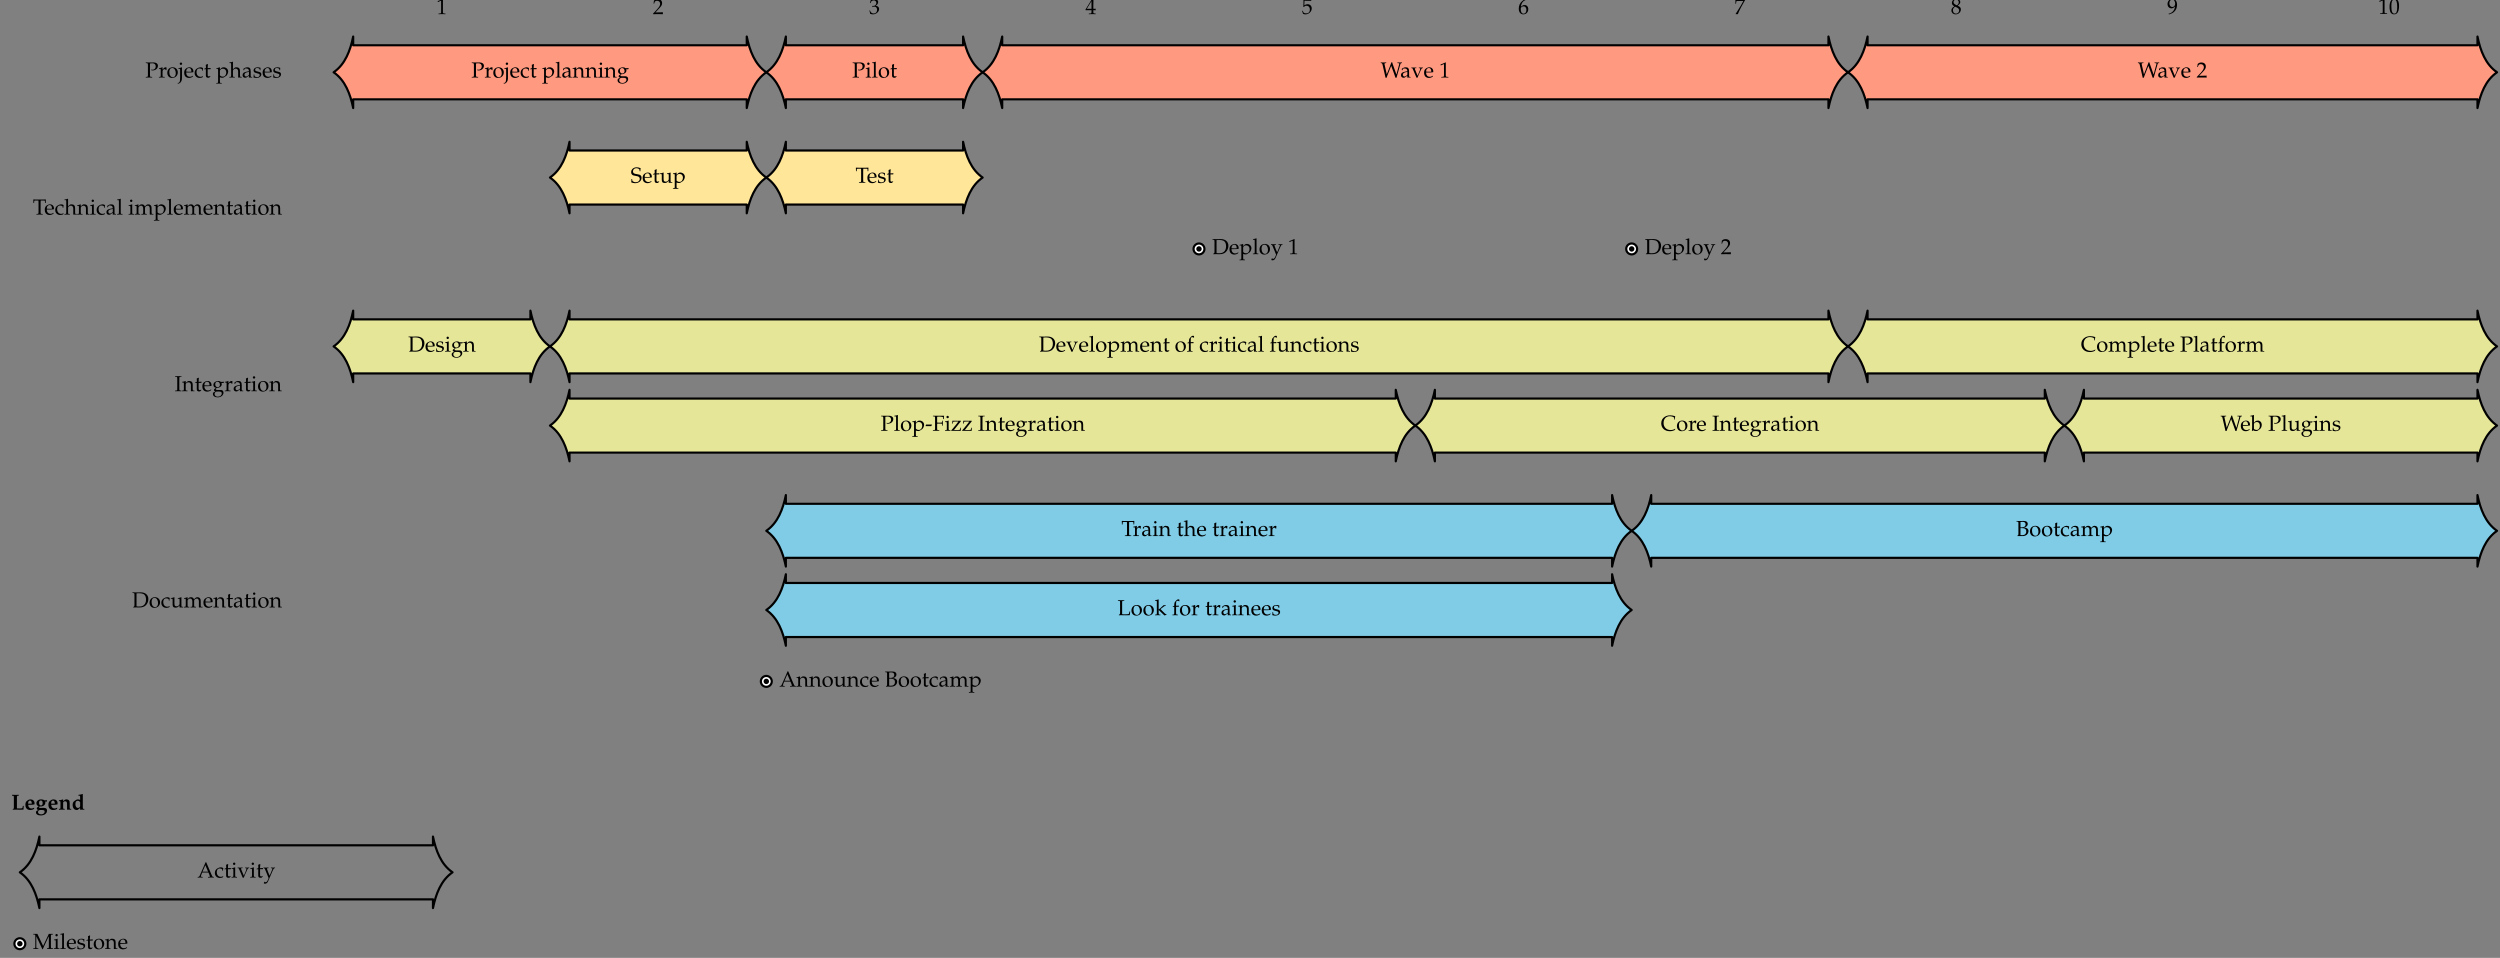 <?xml version="1.0"?>
<!-- Created by MetaPost 1.902 on 2015.04.11:0753 -->
<svg version="1.1" xmlns="http://www.w3.org/2000/svg" xmlns:xlink="http://www.w3.org/1999/xlink" width="1146.486" height="439.274" viewBox="0 0 1146.486 439.274">
<rect x="0" y="0" width="1146.486" height="439.274" fill="#808080" stroke="none"/>
<!-- Original BoundingBox: -153.861328 -423.759827 992.624176 15.514236 -->
  <defs>
    <g transform="scale(0.01,0.01)" id="GLYPHpplr8r_45">
      <path style="fill-rule: evenodd;" d="M282 -215L312 -282L307 -287L44 -287L17 -220L22 -215"></path>
    </g>
    <g transform="scale(0.01,0.01)" id="GLYPHpplr8r_48">
      <path style="fill-rule: evenodd;" d="M263 -689C108 -689,29 -566,29 -324C29 -207,50 -106,85 -57C120 -8,176 20,238 20C389 20,465 -110,465 -366C465 -585,400 -689,263 -689M245 -654C342 -654,381 -556,381 -316C381 -103,343 -15,251 -15C154 -15,113 -116,113 -360C113 -571,150 -654,245 -654"></path>
    </g>
    <g transform="scale(0.01,0.01)" id="GLYPHpplr8r_49">
      <path style="fill-rule: evenodd;" d="M67 -555L77 -555L206 -613C207 -614,208 -614,209 -614C215 -614,217 -605,217 -581L217 -96C217 -44,206 -33,152 -30L96 -27L96 3C250 -0,250 -0,261 -0C274 -0,296 -0,330 1C342 2,377 2,418 3L418 -27L366 -30C311 -33,301 -44,301 -96L301 -689L287 -694C222 -660,151 -630,60 -598"></path>
    </g>
    <g transform="scale(0.01,0.01)" id="GLYPHpplr8r_50">
      <path style="fill-rule: evenodd;" d="M16 -23L16 3C203 -0,203 -0,239 -0C275 -0,275 -0,468 3C466 -18,466 -28,466 -42C466 -55,466 -65,468 -87C353 -82,307 -81,122 -77L304 -270C401 -373,431 -428,431 -503C431 -618,353 -689,226 -689C154 -689,105 -669,56 -619L39 -483L68 -483L81 -529C97 -587,133 -612,200 -612C286 -612,341 -558,341 -473C341 -398,299 -324,186 -204"></path>
    </g>
    <g transform="scale(0.01,0.01)" id="GLYPHpplr8r_51">
      <path style="fill-rule: evenodd;" d="M43 -498L74 -498L92 -554C103 -588,166 -622,218 -622C283 -622,336 -569,336 -506C336 -431,277 -368,206 -368C198 -368,187 -369,174 -370L159 -371L147 -318L154 -312C192 -329,211 -334,238 -334C321 -334,369 -281,369 -190C369 -88,308 -21,215 -21C169 -21,128 -36,98 -64C74 -86,61 -109,42 -163L15 -153C36 -92,44 -56,50 -6C103 12,147 20,184 20C264 20,356 -25,411 -92C445 -133,462 -177,462 -224C462 -272,442 -314,406 -339C381 -357,358 -365,308 -374C388 -436,418 -482,418 -541C418 -630,344 -689,233 -689C165 -689,120 -670,72 -622"></path>
    </g>
    <g transform="scale(0.01,0.01)" id="GLYPHpplr8r_52">
      <path style="fill-rule: evenodd;" d="M280 -181L280 -106C280 -46,269 -32,220 -30L158 -27L158 3C291 -0,291 -0,315 -0C339 -0,339 -0,472 3L472 -27L424 -30C375 -33,364 -46,364 -106L364 -181C423 -181,444 -180,472 -177L472 -248C425 -244,406 -244,391 -245L388 -245L364 -245L364 -384C364 -562,366 -648,371 -689L359 -694L285 -667L2 -204L13 -181M280 -245L65 -245L280 -597"></path>
    </g>
    <g transform="scale(0.01,0.01)" id="GLYPHpplr8r_53">
      <path style="fill-rule: evenodd;" d="M127 -605C256 -601,312 -600,432 -600L437 -605C435 -623,435 -631,435 -644C435 -658,435 -666,437 -684L432 -689C357 -685,312 -684,258 -684C203 -684,159 -685,84 -689L79 -684C80 -623,81 -579,81 -547C81 -462,78 -366,75 -322L95 -316C142 -363,169 -377,218 -377C314 -377,374 -309,374 -201C374 -90,310 -25,201 -25C147 -25,97 -43,83 -69L37 -151L13 -137C36 -80,48 -48,62 -4C90 11,130 20,173 20C240 20,311 -9,366 -57C427 -111,459 -179,459 -253C459 -366,378 -446,264 -446C216 -446,180 -433,118 -396"></path>
    </g>
    <g transform="scale(0.01,0.01)" id="GLYPHpplr8r_54">
      <path style="fill-rule: evenodd;" d="M416 -672L379 -689C283 -657,242 -637,191 -593C88 -506,32 -384,32 -247C32 -82,112 20,241 20C371 20,468 -83,468 -219C468 -334,399 -409,293 -409C243 -409,213 -396,154 -349C143 -340,142 -339,131 -331C152 -512,236 -610,416 -664M255 -349C331 -349,382 -283,382 -184C382 -80,331 -13,254 -13C169 -13,123 -86,123 -220C123 -255,127 -274,138 -291C160 -325,207 -349,255 -349"></path>
    </g>
    <g transform="scale(0.01,0.01)" id="GLYPHpplr8r_55">
      <path style="fill-rule: evenodd;" d="M56 -10L65 3C104 -0,104 -0,111 -0C118 -0,118 -0,157 3C199 -106,248 -210,314 -330L497 -659L497 -689C389 -685,354 -684,273 -684C200 -684,151 -685,54 -689L44 -684C47 -589,47 -589,47 -579C47 -568,47 -568,44 -477L74 -477L81 -533C89 -595,96 -603,142 -603L409 -603C369 -521,338 -463,300 -402"></path>
    </g>
    <g transform="scale(0.01,0.01)" id="GLYPHpplr8r_56">
      <path style="fill-rule: evenodd;" d="M168 -345C127 -326,110 -315,88 -294C50 -256,30 -211,30 -159C30 -56,113 20,226 20C356 20,464 -82,464 -206C464 -286,427 -329,313 -381C404 -443,436 -485,436 -545C436 -631,365 -689,259 -689C140 -689,53 -613,53 -508C53 -440,80 -402,168 -345M284 -295C347 -267,385 -218,385 -164C385 -80,322 -14,241 -14C156 -14,101 -74,101 -167C101 -240,130 -286,204 -331M223 -423C160 -454,128 -494,128 -544C128 -610,176 -655,247 -655C320 -655,368 -607,368 -534C368 -477,343 -438,278 -396"></path>
    </g>
    <g transform="scale(0.01,0.01)" id="GLYPHpplr8r_57">
      <path style="fill-rule: evenodd;" d="M96 20C207 -16,255 -39,309 -85C406 -168,457 -283,457 -417C457 -586,376 -689,244 -689C116 -689,20 -589,20 -455C20 -340,95 -256,199 -256C233 -256,272 -267,290 -282L360 -340C352 -172,243 -49,62 -5L62 3M240 -656C285 -656,318 -637,340 -597C358 -565,370 -516,370 -471C370 -379,317 -317,240 -317C160 -317,106 -388,106 -492C106 -593,158 -656,240 -656"></path>
    </g>
    <g transform="scale(0.01,0.01)" id="GLYPHpplr8r_65">
      <path style="fill-rule: evenodd;" d="M408 -700L376 -700C358 -657,343 -620,337 -605L284 -484L106 -79C94 -50,74 -32,52 -30L15 -27L15 3C108 -0,108 -0,124 -0C137 -0,137 -0,245 3L245 -27L208 -30C173 -33,160 -40,160 -56C160 -69,174 -112,195 -162L223 -229L511 -229L557 -114C574 -72,578 -59,578 -50C578 -39,562 -32,537 -30L490 -27L490 3C613 -0,613 -0,629 -0C648 -0,648 -0,756 3L756 -27L722 -30C696 -34,685 -51,650 -132M240 -269L367 -567L493 -269"></path>
    </g>
    <g transform="scale(0.01,0.01)" id="GLYPHpplr8r_66">
      <path style="fill-rule: evenodd;" d="M338 -692C199 -689,199 -689,184 -689C165 -689,165 -689,26 -692L26 -662L62 -659C109 -655,113 -648,113 -569L113 -95C113 -58,105 -36,91 -30L65 -20L65 3C134 1,155 -0,174 -0C185 -0,196 -0,208 1C288 3,288 3,298 3C371 3,437 -15,482 -48C541 -90,576 -158,576 -228C576 -279,556 -320,518 -347C480 -375,446 -384,369 -390C418 -400,441 -409,469 -428C517 -461,542 -504,542 -556C542 -644,479 -692,363 -692M208 -362C247 -364,256 -364,275 -364C410 -364,473 -315,473 -208C473 -102,404 -39,285 -39C256 -39,233 -41,208 -47M208 -644C234 -650,257 -652,289 -652C396 -652,443 -616,443 -533C443 -446,383 -399,269 -399C252 -399,239 -399,208 -401"></path>
    </g>
    <g transform="scale(0.01,0.01)" id="GLYPHpplr8r_67">
      <path style="fill-rule: evenodd;" d="M670 -84L661 -94C599 -54,530 -34,454 -34C259 -34,129 -164,129 -361C129 -545,243 -667,415 -667C513 -667,614 -627,614 -588L614 -516L645 -516C646 -566,650 -602,664 -668C579 -696,506 -709,433 -709C346 -709,263 -688,196 -649C82 -582,22 -477,22 -342C22 -126,180 20,415 20C498 20,573 2,642 -34"></path>
    </g>
    <g transform="scale(0.01,0.01)" id="GLYPHpplr8r_68">
      <path style="fill-rule: evenodd;" d="M57 -20L57 3C173 -0,173 -0,196 -0C214 -0,230 -0,248 1C327 3,327 3,341 3C469 3,565 -30,635 -99C707 -170,751 -278,751 -385C751 -571,613 -692,402 -692C395 -692,382 -692,364 -691C314 -690,271 -689,228 -689C191 -689,136 -690,22 -692L22 -662L62 -659C108 -656,113 -647,113 -569L113 -95C113 -66,104 -44,88 -36M208 -644C234 -649,269 -652,319 -652C392 -652,472 -639,514 -620C536 -611,555 -597,573 -579C621 -531,644 -459,644 -359C644 -247,610 -161,544 -107C484 -58,424 -41,311 -41C265 -41,234 -43,208 -49"></path>
    </g>
    <g transform="scale(0.01,0.01)" id="GLYPHpplr8r_70">
      <path style="fill-rule: evenodd;" d="M216 -327C244 -329,274 -330,319 -330C393 -330,420 -327,438 -318L446 -293L451 -234L481 -234C478 -327,478 -327,478 -345C478 -361,478 -361,481 -461L451 -461L446 -409C445 -400,442 -391,438 -383C420 -375,392 -372,326 -372C284 -372,250 -373,216 -375L216 -642C246 -649,264 -650,323 -650C371 -650,427 -644,458 -636C482 -630,485 -625,485 -602L485 -537L520 -537C520 -597,525 -645,536 -689C487 -691,457 -692,414 -692L307 -691C258 -689,223 -689,198 -689C169 -689,169 -689,22 -692L22 -662L70 -659C116 -656,121 -648,121 -569L121 -120C121 -41,116 -33,70 -30L22 -27L22 3C81 1,116 -0,168 -0C220 -0,256 1,315 3L315 -27L267 -30C221 -33,216 -41,216 -120"></path>
    </g>
    <g transform="scale(0.01,0.01)" id="GLYPHpplr8r_73">
      <path style="fill-rule: evenodd;" d="M216 -569C216 -648,221 -656,267 -659L315 -662L315 -692C242 -689,220 -689,168 -689C118 -689,94 -690,22 -692L22 -662L70 -659C116 -656,121 -648,121 -569L121 -120C121 -41,116 -33,70 -30L22 -27L22 3C81 1,116 -0,168 -0C220 -0,256 1,315 3L315 -27L267 -30C221 -33,216 -41,216 -120"></path>
    </g>
    <g transform="scale(0.01,0.01)" id="GLYPHpplr8r_76">
      <path style="fill-rule: evenodd;" d="M216 -569C216 -648,221 -656,267 -659L315 -662L315 -692C242 -689,220 -689,168 -689C118 -689,94 -690,22 -692L22 -662L70 -659C116 -656,121 -648,121 -569L121 -95C121 -66,112 -44,96 -36L65 -20L65 3C131 -0,138 -0,164 -0C173 -0,189 -0,211 1C260 2,369 3,397 3C429 3,429 3,565 -0C572 -43,576 -75,586 -172L554 -172L542 -122C541 -119,540 -112,539 -111C533 -82,526 -62,520 -57C507 -46,420 -39,301 -39C265 -39,242 -41,216 -47"></path>
    </g>
    <g transform="scale(0.01,0.01)" id="GLYPHpplr8r_77">
      <path style="fill-rule: evenodd;" d="M732 -120C732 -41,728 -34,681 -30L647 -27L647 3C693 1,723 -0,775 -0C831 -0,867 1,926 3L926 -27L878 -30C832 -33,827 -41,827 -120L827 -569C827 -647,832 -656,878 -659L920 -662L920 -692C844 -689,844 -689,827 -689C812 -689,812 -689,732 -692L470 -136L206 -692C126 -689,126 -689,111 -689C96 -689,96 -689,16 -692L16 -662L60 -659C106 -656,111 -647,111 -569L111 -120C111 -42,106 -33,60 -30L16 -27L16 3C115 -0,115 -0,132 -0C147 -0,147 -0,252 3L252 -27L208 -30C162 -33,157 -42,157 -120L157 -578L436 13L456 13C463 -2,469 -18,475 -33C491 -72,503 -100,510 -114L688 -492C702 -521,714 -544,732 -578"></path>
    </g>
    <g transform="scale(0.01,0.01)" id="GLYPHpplr8r_80">
      <path style="fill-rule: evenodd;" d="M216 -642C251 -650,280 -654,314 -654C422 -654,480 -604,480 -509C480 -419,419 -356,332 -356C311 -356,296 -358,270 -366L280 -330C304 -325,318 -324,338 -324C475 -324,580 -417,580 -537C580 -633,502 -692,375 -692C370 -692,360 -692,347 -691C310 -690,234 -689,205 -689C183 -689,183 -689,23 -692L23 -662L68 -659C113 -656,121 -643,121 -569L121 -120C121 -41,116 -33,70 -30L22 -27L22 3C81 1,116 -0,168 -0C220 -0,256 1,315 3L315 -27L267 -30C221 -33,216 -41,216 -120"></path>
    </g>
    <g transform="scale(0.01,0.01)" id="GLYPHpplr8r_83">
      <path style="fill-rule: evenodd;" d="M447 -526C447 -579,451 -613,461 -667C381 -699,336 -709,281 -709C132 -709,24 -615,24 -484C24 -435,37 -399,66 -372C100 -341,146 -325,243 -312C320 -301,355 -290,381 -267C407 -246,419 -217,419 -179C419 -89,344 -24,240 -24C160 -24,82 -63,77 -104L69 -171L37 -171C38 -153,38 -137,38 -131C38 -85,36 -63,30 -18C87 7,145 20,203 20C377 20,503 -85,503 -230C503 -277,490 -310,462 -336C427 -369,385 -382,273 -397C151 -413,108 -446,108 -523C108 -607,171 -667,259 -667C298 -667,335 -659,362 -644C395 -627,406 -612,409 -583L415 -526"></path>
    </g>
    <g transform="scale(0.01,0.01)" id="GLYPHpplr8r_84">
      <path style="fill-rule: evenodd;" d="M255 -643C258 -609,259 -586,259 -543L259 -120C259 -41,254 -33,208 -30L160 -27L160 3C219 1,254 -0,306 -0C358 -0,394 1,453 3L453 -27L405 -30C359 -33,354 -41,354 -120L354 -543C354 -588,355 -610,358 -643L513 -643C541 -643,552 -634,553 -610L557 -531L588 -531C588 -596,590 -635,595 -692C523 -691,490 -691,462 -690C423 -689,394 -689,379 -689L221 -689C211 -689,157 -690,86 -691L18 -692C23 -635,25 -596,25 -531L56 -531L60 -610C61 -634,72 -643,100 -643"></path>
    </g>
    <g transform="scale(0.01,0.01)" id="GLYPHpplr8r_87">
      <path style="fill-rule: evenodd;" d="M734 9C738 -6,741 -20,742 -25C745 -35,753 -65,761 -92L914 -630C920 -648,930 -657,952 -659L984 -662L984 -692L879 -689C869 -689,869 -689,774 -692L774 -662L814 -659C849 -656,860 -651,861 -635C861 -632,861 -629,860 -626L728 -137L564 -598C542 -658,539 -666,531 -700L499 -700C478 -638,461 -593,409 -459L285 -144L185 -593C182 -605,181 -616,181 -626C181 -648,191 -657,218 -659L260 -662L260 -692L134 -689C127 -689,85 -690,8 -692L8 -662L36 -659C65 -656,77 -645,86 -609L205 -94C218 -37,218 -36,228 9L278 9C287 -23,295 -47,314 -94L488 -536L613 -197C646 -108,649 -100,684 9"></path>
    </g>
    <g transform="scale(0.01,0.01)" id="GLYPHpplr8r_97">
      <path style="fill-rule: evenodd;" d="M324 -82L319 3C384 -0,384 -0,397 -0C402 -0,427 1,471 3L471 -27L432 -29C408 -30,404 -38,404 -87L404 -270C404 -416,362 -469,246 -469C203 -469,163 -458,125 -435L72 -403L72 -338L98 -331L111 -362C132 -409,142 -416,188 -416C282 -416,321 -379,324 -288L225 -270C89 -245,32 -198,32 -111C32 -33,79 12,158 12C176 12,193 9,200 4M324 -124C295 -83,232 -45,193 -45C153 -45,118 -82,118 -125C118 -162,138 -197,168 -216C193 -231,248 -245,324 -256"></path>
    </g>
    <g transform="scale(0.01,0.01)" id="GLYPHpplr8r_98">
      <path style="fill-rule: evenodd;" d="M150 -718L141 -726C97 -709,64 -701,-15 -689L-15 -661L41 -661C59 -661,66 -650,66 -620L66 -153C66 -91,65 -64,58 6L74 12L114 -24C154 2,190 12,243 12C282 12,308 5,329 -10L429 -82C473 -114,508 -197,508 -270C508 -386,433 -469,327 -469C280 -469,231 -451,205 -425L150 -369M150 -308C150 -322,160 -340,176 -358C204 -387,243 -404,284 -404C368 -404,421 -336,421 -229C421 -117,361 -39,276 -39C224 -39,150 -71,150 -93"></path>
    </g>
    <g transform="scale(0.01,0.01)" id="GLYPHpplr8r_99">
      <path style="fill-rule: evenodd;" d="M399 -311C399 -357,404 -398,413 -434C373 -458,338 -469,297 -469C249 -469,193 -450,133 -412C63 -368,26 -298,26 -210C26 -75,121 20,255 20C307 20,382 1,392 -14L413 -46L403 -61C366 -41,334 -32,298 -32C187 -32,114 -118,114 -250C114 -357,164 -417,254 -417C298 -417,346 -397,364 -372L371 -311"></path>
    </g>
    <g transform="scale(0.01,0.01)" id="GLYPHpplr8r_101">
      <path style="fill-rule: evenodd;" d="M437 -70L424 -80C360 -42,337 -33,294 -33C229 -33,175 -62,147 -111C128 -144,121 -172,119 -230L265 -230C334 -230,377 -233,446 -244C447 -258,448 -267,448 -279C448 -394,374 -469,262 -469C225 -469,182 -456,141 -432C59 -385,26 -323,26 -219C26 -156,41 -102,68 -64C108 -11,175 20,250 20C287 20,324 12,365 -6C392 -17,413 -30,417 -36M359 -267C307 -265,283 -264,247 -264C201 -264,175 -265,121 -270C121 -317,125 -339,138 -365C159 -409,202 -436,250 -436C283 -436,309 -423,327 -396C349 -363,356 -334,359 -267"></path>
    </g>
    <g transform="scale(0.01,0.01)" id="GLYPHpplr8r_102">
      <path style="fill-rule: evenodd;" d="M341 -717C320 -725,308 -728,295 -728C263 -728,228 -711,206 -686L148 -620C119 -587,106 -542,106 -476L106 -434L37 -403L37 -381L106 -385L106 -102C106 -39,103 -32,69 -30L23 -27L23 3C123 -0,123 -0,148 -0C173 -0,173 -0,273 3L273 -27L227 -30C193 -32,190 -39,190 -102L190 -385L314 -385L321 -438L190 -434L190 -519C190 -634,203 -662,260 -662C287 -662,305 -655,329 -634L341 -640"></path>
    </g>
    <g transform="scale(0.01,0.01)" id="GLYPHpplr8r_103">
      <path style="fill-rule: evenodd;" d="M519 -378L544 -419L540 -431L398 -427C361 -457,325 -469,276 -469C232 -469,181 -455,140 -431C84 -399,55 -350,55 -289C55 -215,101 -164,175 -156L96 -95C86 -80,81 -67,81 -52C81 -24,99 -8,147 6L60 53C46 61,32 98,32 129C32 220,121 283,248 283C399 283,518 188,518 66C518 -6,470 -56,400 -56L240 -56C188 -56,164 -68,164 -95C164 -108,172 -119,198 -141C204 -146,206 -148,210 -152C220 -151,226 -150,234 -150C277 -150,330 -169,371 -198C416 -231,438 -271,438 -324C438 -344,435 -357,427 -378M240 -435C308 -435,354 -379,354 -294C354 -229,312 -184,251 -184C184 -184,139 -236,139 -313C139 -390,176 -435,240 -435M287 14C400 14,439 37,439 102C439 188,360 252,255 252C168 252,108 201,108 127C108 82,134 41,174 24C190 16,218 14,287 14"></path>
    </g>
    <g transform="scale(0.01,0.01)" id="GLYPHpplr8r_104">
      <path style="fill-rule: evenodd;" d="M7 -661L63 -661C81 -661,88 -650,88 -620L88 -102C88 -39,85 -32,51 -30L6 -27L6 3C74 1,101 -0,130 -0C159 -0,186 1,254 3L254 -27L209 -30C175 -32,172 -39,172 -102L172 -314C172 -359,238 -408,299 -408C366 -408,410 -358,410 -281L410 3C471 -0,472 -0,489 -0C503 -0,503 -0,572 3L572 -27L531 -30C497 -32,494 -38,494 -102L494 -295C494 -412,439 -469,327 -469C290 -469,269 -462,248 -444L172 -378L172 -718L163 -726C119 -709,86 -701,7 -689"></path>
    </g>
    <g transform="scale(0.01,0.01)" id="GLYPHpplr8r_105">
      <path style="fill-rule: evenodd;" d="M188 -465L179 -469C128 -448,76 -434,23 -428L23 -400L60 -400C100 -400,104 -393,104 -327L104 -102C104 -39,101 -32,67 -30L21 -27L21 3C121 -0,121 -0,146 -0C171 -0,171 -0,271 3L271 -27L225 -30C191 -32,188 -39,188 -102M142 -687C112 -687,86 -661,86 -631C86 -602,112 -576,141 -576C170 -576,197 -602,197 -631C197 -659,170 -687,142 -687"></path>
    </g>
    <g transform="scale(0.01,0.01)" id="GLYPHpplr8r_106">
      <path style="fill-rule: evenodd;" d="M159 -465L150 -469C99 -448,47 -434,-6 -428L-6 -400L31 -400C71 -400,75 -393,75 -327L75 7C75 106,65 177,46 210C34 233,11 248,-10 248C-16 248,-32 246,-40 245L-28 283C30 279,68 258,106 208C141 162,159 98,159 19M112 -688C83 -688,56 -661,56 -633C56 -604,83 -577,111 -577C141 -577,167 -603,167 -633C167 -662,141 -688,112 -688"></path>
    </g>
    <g transform="scale(0.01,0.01)" id="GLYPHpplr8r_107">
      <path style="fill-rule: evenodd;" d="M23 -661L79 -661C97 -661,104 -650,104 -620L104 -102C104 -39,101 -32,67 -30L21 -27L21 3C121 -0,121 -0,147 -0C175 -0,180 -0,269 3L269 -27L225 -30C191 -32,188 -39,188 -102L188 -240L453 12L549 -17L549 -40C525 -40,496 -57,464 -88L338 -213C302 -248,291 -261,274 -281L403 -382C450 -418,477 -430,511 -429L511 -459L411 -459C347 -395,300 -351,261 -320L188 -261L188 -718L179 -726C135 -709,102 -701,23 -689"></path>
    </g>
    <g transform="scale(0.01,0.01)" id="GLYPHpplr8r_108">
      <path style="fill-rule: evenodd;" d="M23 -661L79 -661C97 -661,104 -650,104 -620L104 -102C104 -39,101 -32,67 -30L21 -27L21 3C121 -0,121 -0,146 -0C171 -0,171 -0,271 3L271 -27L225 -30C191 -32,188 -39,188 -102L188 -718L179 -726C135 -709,102 -701,23 -689"></path>
    </g>
    <g transform="scale(0.01,0.01)" id="GLYPHpplr8r_109">
      <path style="fill-rule: evenodd;" d="M18 -400L55 -400C95 -400,99 -393,99 -327L99 -102C99 -39,96 -32,62 -30L16 -27L16 3C112 -0,115 -0,143 -0C171 -0,197 1,262 3L262 -27L220 -30C186 -32,183 -39,183 -102L183 -314C183 -359,249 -408,309 -408C363 -408,400 -357,400 -281L400 -102C400 -39,397 -32,363 -30L317 -27L317 3C417 -0,417 -0,442 -0C467 -0,467 -0,567 3L567 -27L521 -30C487 -32,484 -39,484 -102L484 -314C484 -359,550 -408,610 -408C664 -408,701 -357,701 -281L701 3C762 -0,763 -0,780 -0C793 -0,793 -0,869 3L869 -27L822 -30C788 -32,785 -39,785 -102L785 -308C785 -407,727 -469,635 -469C600 -469,571 -460,553 -444L477 -376C445 -442,404 -469,335 -469C298 -469,270 -460,252 -444L183 -380L183 -465L174 -469C123 -448,71 -434,18 -428"></path>
    </g>
    <g transform="scale(0.01,0.01)" id="GLYPHpplr8r_110">
      <path style="fill-rule: evenodd;" d="M410 3C471 -0,472 -0,489 -0C503 -0,503 -0,572 3L572 -27L531 -30C497 -32,494 -38,494 -102L494 -295C494 -412,439 -469,327 -469C290 -469,269 -462,248 -444L172 -378L172 -465L163 -469C112 -448,60 -434,7 -428L7 -400L44 -400C84 -400,88 -393,88 -327L88 -102C88 -39,85 -32,51 -30L6 -27L6 3C74 1,101 -0,130 -0C159 -0,186 1,254 3L254 -27L209 -30C175 -32,172 -39,172 -102L172 -314C172 -359,238 -408,299 -408C366 -408,410 -358,410 -281"></path>
    </g>
    <g transform="scale(0.01,0.01)" id="GLYPHpplr8r_111">
      <path style="fill-rule: evenodd;" d="M279 -469C133 -469,32 -366,32 -217C32 -76,121 20,250 20C404 20,514 -87,514 -237C514 -372,416 -469,279 -469M261 -436C353 -436,421 -336,421 -200C421 -85,370 -13,289 -13C191 -13,125 -109,125 -251C125 -371,173 -436,261 -436"></path>
    </g>
    <g transform="scale(0.01,0.01)" id="GLYPHpplr8r_112">
      <path style="fill-rule: evenodd;" d="M10 -400L47 -400C87 -400,91 -393,91 -327L91 176C91 239,88 246,54 248L8 251L8 281C108 278,108 278,133 278C158 278,158 278,258 281L258 251L212 248C178 246,175 239,175 176L175 -13C205 5,237 12,282 12C311 12,337 6,353 -4L467 -78C507 -104,554 -207,554 -271C554 -382,462 -469,346 -469C309 -469,273 -459,257 -444L175 -369L175 -465L166 -469C115 -448,63 -434,10 -428M175 -306C175 -320,180 -331,193 -348C222 -385,263 -404,313 -404C407 -404,467 -338,467 -234C467 -122,400 -39,310 -39C255 -39,214 -57,175 -98"></path>
    </g>
    <g transform="scale(0.01,0.01)" id="GLYPHpplr8r_114">
      <path style="fill-rule: evenodd;" d="M23 -400L60 -400C100 -400,104 -393,104 -327L104 -102C104 -39,101 -32,67 -30L21 -27L21 3C93 1,119 -0,144 -0C164 -0,164 -0,287 3L287 -27L235 -30C190 -33,188 -36,188 -102L188 -274C188 -334,228 -384,277 -384C307 -384,328 -370,344 -338L365 -338L374 -458C363 -465,345 -469,327 -469C297 -469,265 -453,244 -428L188 -362L188 -465L179 -469C128 -448,76 -434,23 -428"></path>
    </g>
    <g transform="scale(0.01,0.01)" id="GLYPHpplr8r_115">
      <path style="fill-rule: evenodd;" d="M41 -143C41 -74,38 -44,30 -4C82 13,121 20,167 20C298 20,391 -50,391 -148C391 -179,382 -202,363 -222C337 -247,304 -259,216 -276C134 -292,107 -312,107 -358C107 -408,142 -436,203 -436C270 -436,321 -401,321 -354L321 -331L349 -331C350 -389,351 -413,354 -444C301 -462,265 -469,224 -469C108 -469,37 -414,37 -324C37 -276,59 -242,105 -221C132 -209,185 -193,253 -178C298 -168,317 -147,317 -109C317 -55,267 -17,196 -17C123 -17,71 -52,71 -102L71 -143"></path>
    </g>
    <g transform="scale(0.01,0.01)" id="GLYPHpplr8r_116">
      <path style="fill-rule: evenodd;" d="M98 -382L98 -94C98 -20,131 12,208 12C231 12,255 7,261 -0L309 -53L296 -70C271 -56,256 -51,237 -51C198 -51,182 -71,182 -120L182 -382L310 -382L319 -436L182 -430L182 -468C182 -510,185 -546,193 -610L181 -621C157 -606,127 -593,96 -583C99 -553,100 -534,100 -504L100 -434L22 -399L22 -378"></path>
    </g>
    <g transform="scale(0.01,0.01)" id="GLYPHpplr8r_117">
      <path style="fill-rule: evenodd;" d="M503 -465L494 -469C443 -448,391 -434,338 -428L338 -400L375 -400C415 -400,419 -393,419 -327L419 -164C419 -142,405 -114,382 -91C354 -63,322 -49,283 -49C248 -49,220 -60,204 -79C190 -95,183 -126,183 -170L183 -465L174 -469C123 -448,71 -434,18 -428L18 -400L55 -400C95 -400,99 -393,99 -327L99 -159C99 -89,105 -58,123 -33C145 -3,183 12,240 12C285 12,325 -2,352 -27L419 -89C419 -60,418 -44,415 3C482 -0,483 -0,498 -0C512 -0,512 -0,581 3L581 -27L540 -30C506 -32,503 -38,503 -102"></path>
    </g>
    <g transform="scale(0.01,0.01)" id="GLYPHpplr8r_118">
      <path style="fill-rule: evenodd;" d="M539 -431L539 -459C479 -457,461 -456,445 -456C429 -456,411 -457,351 -459L351 -431L392 -429C408 -428,416 -419,416 -403C416 -387,409 -360,397 -330L355 -224C343 -195,331 -167,293 -84L174 -372C168 -386,165 -399,165 -410C165 -421,174 -428,190 -429L239 -431L239 -459C141 -456,141 -456,122 -456C103 -456,55 -457,6 -459L6 -431L40 -429C55 -427,60 -421,71 -396L243 7L293 7C299 -10,309 -36,309 -38C320 -68,333 -102,334 -102L452 -362C474 -409,488 -427,508 -429"></path>
    </g>
    <g transform="scale(0.01,0.01)" id="GLYPHpplr8r_121">
      <path style="fill-rule: evenodd;" d="M297 -86C275 -124,264 -147,246 -196L182 -364C176 -381,172 -396,172 -406C172 -420,183 -428,206 -429L244 -431L244 -459C147 -456,147 -456,128 -456C109 -456,109 -456,12 -459L12 -431L30 -429C55 -426,67 -415,82 -380L191 -118C219 -50,229 -26,247 24L224 85C192 169,153 216,115 216C99 216,81 208,64 193L51 193L27 268C46 278,62 283,81 283C148 283,191 247,229 160L432 -308C472 -399,491 -426,516 -429L544 -431L544 -459C465 -456,465 -456,449 -456C433 -456,433 -456,354 -459L354 -431L380 -429C408 -427,422 -418,422 -404C422 -397,420 -388,416 -378"></path>
    </g>
    <g transform="scale(0.01,0.01)" id="GLYPHpplr8r_122">
      <path style="fill-rule: evenodd;" d="M455 -432L455 -462C385 -460,355 -459,317 -459L69 -462C67 -411,66 -399,60 -330L90 -330L102 -398C106 -419,124 -424,198 -424L341 -424C320 -391,303 -368,276 -334L106 -122C82 -93,68 -76,16 -17L22 3C126 -0,132 -0,175 -0L451 3C451 -20,453 -44,460 -92L466 -139L436 -139L418 -60C414 -42,372 -35,276 -35L141 -35"></path>
    </g>
    <g transform="scale(0.01,0.01)" id="GLYPHpplb8r_76">
      <path style="fill-rule: evenodd;" d="M265 -543C265 -632,266 -634,313 -638L350 -641L350 -681C228 -678,228 -678,194 -678C160 -678,159 -678,39 -681L39 -641L76 -638C123 -634,124 -632,124 -543L124 -95C124 -61,119 -46,104 -38L72 -20L72 3C171 -0,171 -0,194 -0L228 -0C329 3,369 4,420 4C472 4,503 3,561 -0L566 -8L577 -174L538 -174L515 -72C513 -63,458 -55,396 -55C354 -55,317 -56,265 -58"></path>
    </g>
    <g transform="scale(0.01,0.01)" id="GLYPHpplb8r_100">
      <path style="fill-rule: evenodd;" d="M508 -714L500 -720L428 -698C399 -689,365 -683,307 -677L307 -641L360 -638C382 -637,386 -627,386 -568L386 -446L366 -454C338 -465,311 -471,286 -471C254 -471,225 -462,198 -445L126 -398C69 -360,42 -303,42 -217C42 -74,116 17,233 17C256 17,272 13,282 5L386 -80L381 -5L386 3C446 1,465 -0,476 -0C484 -0,502 1,530 2C537 2,556 2,577 3L577 -34L544 -36C513 -38,508 -46,508 -100M386 -160C386 -115,339 -78,284 -78C213 -78,168 -147,168 -255C168 -356,203 -407,274 -407C317 -407,353 -387,386 -344"></path>
    </g>
    <g transform="scale(0.01,0.01)" id="GLYPHpplb8r_101">
      <path style="fill-rule: evenodd;" d="M461 -295C461 -402,386 -471,272 -471C237 -471,211 -464,184 -448L137 -420C71 -381,42 -321,42 -226C42 -67,122 17,271 17C328 17,365 7,429 -26L451 -74L439 -89C392 -63,362 -54,322 -54C270 -54,221 -82,196 -125C180 -153,174 -176,172 -223L303 -223C360 -223,405 -229,461 -243M250 -273L246 -273C240 -273,213 -274,198 -275L166 -276C169 -375,193 -415,251 -415C308 -415,332 -375,334 -276"></path>
    </g>
    <g transform="scale(0.01,0.01)" id="GLYPHpplb8r_103">
      <path style="fill-rule: evenodd;" d="M529 -368L534 -432C493 -428,474 -427,452 -427C444 -427,432 -427,416 -428C375 -458,328 -471,264 -471C136 -471,47 -397,47 -292C47 -255,60 -222,84 -196C103 -176,118 -167,153 -155L82 -101C72 -94,65 -73,65 -53C65 -17,83 1,133 14L52 62C37 71,26 97,26 124C26 211,110 266,242 266C417 266,535 175,535 42C535 -42,488 -82,387 -82L363 -82C264 -79,228 -78,217 -78C186 -78,170 -88,170 -108C170 -123,179 -135,199 -147C217 -146,227 -145,239 -145C308 -145,372 -168,413 -209C444 -240,457 -275,457 -325C457 -341,456 -353,452 -372M252 -421C305 -421,334 -378,334 -299C334 -228,307 -191,254 -191C202 -191,170 -236,170 -311C170 -383,198 -421,252 -421M272 15C394 15,424 31,424 95C424 164,357 216,268 216C179 216,120 174,120 112C120 75,141 41,171 26C187 19,223 15,272 15"></path>
    </g>
    <g transform="scale(0.01,0.01)" id="GLYPHpplb8r_110">
      <path style="fill-rule: evenodd;" d="M24 -392L69 -389C92 -387,95 -378,95 -319L95 -100C95 -46,90 -38,59 -36L24 -34L24 3L153 -0C173 -0,221 1,288 3L288 -34L253 -36C222 -38,217 -46,217 -100L217 -317C217 -352,258 -385,302 -385C368 -385,396 -350,396 -270L396 3C453 1,470 -0,486 -0C500 -0,500 -0,587 3L587 -34L554 -36C523 -38,518 -46,518 -100L518 -286C518 -363,509 -401,483 -429C457 -456,416 -471,367 -471C337 -471,313 -465,297 -452L217 -390L217 -465L211 -471C107 -437,79 -431,24 -428"></path>
    </g>
  </defs>
  <g transform="translate(66.625 35.546)" style="fill: rgb(0%,0%,0%);">
    <use xlink:href="#GLYPHpplr8r_80"></use>
    <use xlink:href="#GLYPHpplr8r_114" x="6.04"></use>
  </g>
  <g transform="translate(76.398 35.546)" style="fill: rgb(0%,0%,0%);">
    <use xlink:href="#GLYPHpplr8r_111"></use>
    <use xlink:href="#GLYPHpplr8r_106" x="5.46"></use>
    <use xlink:href="#GLYPHpplr8r_101" x="7.8"></use>
    <use xlink:href="#GLYPHpplr8r_99" x="12.59"></use>
    <use xlink:href="#GLYPHpplr8r_116" x="17.03"></use>
  </g>
  <g transform="translate(99.102 35.546)" style="fill: rgb(0%,0%,0%);">
    <use xlink:href="#GLYPHpplr8r_112"></use>
    <use xlink:href="#GLYPHpplr8r_104" x="6.01"></use>
    <use xlink:href="#GLYPHpplr8r_97" x="11.83"></use>
    <use xlink:href="#GLYPHpplr8r_115" x="16.83"></use>
    <use xlink:href="#GLYPHpplr8r_101" x="21.07"></use>
    <use xlink:href="#GLYPHpplr8r_115" x="25.86"></use>
  </g>
  <g transform="translate(15.079 98.396)" style="fill: rgb(0%,0%,0%);">
    <use xlink:href="#GLYPHpplr8r_84"></use>
  </g>
  <g transform="translate(20.269 98.396)" style="fill: rgb(0%,0%,0%);">
    <use xlink:href="#GLYPHpplr8r_101"></use>
    <use xlink:href="#GLYPHpplr8r_99" x="4.79"></use>
    <use xlink:href="#GLYPHpplr8r_104" x="9.23"></use>
    <use xlink:href="#GLYPHpplr8r_110" x="15.05"></use>
    <use xlink:href="#GLYPHpplr8r_105" x="20.87"></use>
    <use xlink:href="#GLYPHpplr8r_99" x="23.78"></use>
    <use xlink:href="#GLYPHpplr8r_97" x="28.22"></use>
    <use xlink:href="#GLYPHpplr8r_108" x="33.22"></use>
  </g>
  <g transform="translate(58.754 98.396)" style="fill: rgb(0%,0%,0%);">
    <use xlink:href="#GLYPHpplr8r_105"></use>
    <use xlink:href="#GLYPHpplr8r_109" x="2.91"></use>
    <use xlink:href="#GLYPHpplr8r_112" x="11.74"></use>
    <use xlink:href="#GLYPHpplr8r_108" x="17.75"></use>
    <use xlink:href="#GLYPHpplr8r_101" x="20.66"></use>
    <use xlink:href="#GLYPHpplr8r_109" x="25.45"></use>
    <use xlink:href="#GLYPHpplr8r_101" x="34.28"></use>
    <use xlink:href="#GLYPHpplr8r_110" x="39.07"></use>
    <use xlink:href="#GLYPHpplr8r_116" x="44.89"></use>
    <use xlink:href="#GLYPHpplr8r_97" x="48.15"></use>
    <use xlink:href="#GLYPHpplr8r_116" x="53.15"></use>
    <use xlink:href="#GLYPHpplr8r_105" x="56.41"></use>
    <use xlink:href="#GLYPHpplr8r_111" x="59.32"></use>
    <use xlink:href="#GLYPHpplr8r_110" x="64.78"></use>
  </g>
  <g transform="translate(80.074 179.402)" style="fill: rgb(0%,0%,0%);">
    <use xlink:href="#GLYPHpplr8r_73"></use>
    <use xlink:href="#GLYPHpplr8r_110" x="3.37"></use>
    <use xlink:href="#GLYPHpplr8r_116" x="9.19"></use>
    <use xlink:href="#GLYPHpplr8r_101" x="12.45"></use>
    <use xlink:href="#GLYPHpplr8r_103" x="17.24"></use>
    <use xlink:href="#GLYPHpplr8r_114" x="22.8"></use>
    <use xlink:href="#GLYPHpplr8r_97" x="26.75"></use>
    <use xlink:href="#GLYPHpplr8r_116" x="31.75"></use>
    <use xlink:href="#GLYPHpplr8r_105" x="35.01"></use>
    <use xlink:href="#GLYPHpplr8r_111" x="37.92"></use>
    <use xlink:href="#GLYPHpplr8r_110" x="43.38"></use>
  </g>
  <g transform="translate(60.528 278.562)" style="fill: rgb(0%,0%,0%);">
    <use xlink:href="#GLYPHpplr8r_68"></use>
    <use xlink:href="#GLYPHpplr8r_111" x="7.74"></use>
    <use xlink:href="#GLYPHpplr8r_99" x="13.2"></use>
    <use xlink:href="#GLYPHpplr8r_117" x="17.64"></use>
    <use xlink:href="#GLYPHpplr8r_109" x="23.67"></use>
    <use xlink:href="#GLYPHpplr8r_101" x="32.5"></use>
    <use xlink:href="#GLYPHpplr8r_110" x="37.29"></use>
    <use xlink:href="#GLYPHpplr8r_116" x="43.11"></use>
    <use xlink:href="#GLYPHpplr8r_97" x="46.37"></use>
    <use xlink:href="#GLYPHpplr8r_116" x="51.37"></use>
    <use xlink:href="#GLYPHpplr8r_105" x="54.63"></use>
    <use xlink:href="#GLYPHpplr8r_111" x="57.54"></use>
    <use xlink:href="#GLYPHpplr8r_110" x="63"></use>
  </g>
  <g transform="translate(5.116 371.3)" style="fill: rgb(0%,0%,0%);">
    <use xlink:href="#GLYPHpplb8r_76"></use>
    <use xlink:href="#GLYPHpplb8r_101" x="6.11"></use>
    <use xlink:href="#GLYPHpplb8r_103" x="11.11"></use>
    <use xlink:href="#GLYPHpplb8r_101" x="16.67"></use>
    <use xlink:href="#GLYPHpplb8r_110" x="21.67"></use>
    <use xlink:href="#GLYPHpplb8r_100" x="27.78"></use>
  </g>
  <path d="M18.068 387.647L198.56 387.647L198.56 383.647C199.862 389.998,202.193 396.385,207.526 400.042C202.193 403.699,199.862 410.086,198.56 416.437L198.56 412.437L18.068 412.437L18.068 416.437C16.765 410.086,14.435 403.699,9.101 400.042C14.435 396.385,16.765 389.998,18.068 383.647L18.068 387.647Z" style="stroke:rgb(0%,0%,0%); stroke-width: 1;stroke-linecap: round;stroke-linejoin: round;stroke-miterlimit: 10;fill: none;"></path>
  <g transform="translate(90.496 402.433)" style="fill: rgb(0%,0%,0%);">
    <use xlink:href="#GLYPHpplr8r_65"></use>
    <use xlink:href="#GLYPHpplr8r_99" x="7.78"></use>
    <use xlink:href="#GLYPHpplr8r_116" x="12.22"></use>
    <use xlink:href="#GLYPHpplr8r_105" x="15.48"></use>
    <use xlink:href="#GLYPHpplr8r_118" x="18.39"></use>
    <use xlink:href="#GLYPHpplr8r_105" x="24.04"></use>
    <use xlink:href="#GLYPHpplr8r_116" x="26.95"></use>
    <use xlink:href="#GLYPHpplr8r_121" x="30.21"></use>
  </g>
  <path d="M11.601 432.782C11.601 432.119,11.338 431.483,10.869 431.015C10.4 430.546,9.764 430.282,9.101 430.282C8.438 430.282,7.802 430.546,7.334 431.015C6.865 431.483,6.601 432.119,6.601 432.782C6.601 433.445,6.865 434.081,7.334 434.55C7.802 435.019,8.438 435.282,9.101 435.282C9.764 435.282,10.4 435.019,10.869 434.55C11.338 434.081,11.601 433.445,11.601 432.782Z" style="fill: rgb(100%,100%,100%);stroke: none;"></path>
  <path d="M11.601 432.782C11.601 432.119,11.338 431.483,10.869 431.015C10.4 430.546,9.764 430.282,9.101 430.282C8.438 430.282,7.802 430.546,7.334 431.015C6.865 431.483,6.601 432.119,6.601 432.782C6.601 433.445,6.865 434.081,7.334 434.55C7.802 435.019,8.438 435.282,9.101 435.282C9.764 435.282,10.4 435.019,10.869 434.55C11.338 434.081,11.601 433.445,11.601 432.782Z" style="stroke:rgb(0%,0%,0%); stroke-width: 1;stroke-linecap: round;stroke-linejoin: round;stroke-miterlimit: 10;fill: none;"></path>
  <path d="M10.351 432.782C10.351 432.451,10.22 432.133,9.985 431.898C9.751 431.664,9.433 431.532,9.101 431.532C8.77 431.532,8.452 431.664,8.217 431.898C7.983 432.133,7.851 432.451,7.851 432.782C7.851 433.114,7.983 433.432,8.217 433.666C8.452 433.901,8.77 434.032,9.101 434.032C9.433 434.032,9.751 433.901,9.985 433.666C10.22 433.432,10.351 433.114,10.351 432.782Z" style="fill: rgb(0%,0%,0%);stroke: none;"></path>
  <g transform="translate(15.079 435.173)" style="fill: rgb(0%,0%,0%);">
    <use xlink:href="#GLYPHpplr8r_77"></use>
    <use xlink:href="#GLYPHpplr8r_105" x="9.46"></use>
    <use xlink:href="#GLYPHpplr8r_108" x="12.37"></use>
    <use xlink:href="#GLYPHpplr8r_101" x="15.28"></use>
    <use xlink:href="#GLYPHpplr8r_115" x="20.07"></use>
    <use xlink:href="#GLYPHpplr8r_116" x="24.31"></use>
    <use xlink:href="#GLYPHpplr8r_111" x="27.57"></use>
    <use xlink:href="#GLYPHpplr8r_110" x="33.03"></use>
    <use xlink:href="#GLYPHpplr8r_101" x="38.85"></use>
  </g>
  <path d="M161.966 20.76L342.458 20.76L342.458 16.76C343.761 23.111,346.091 29.498,351.425 33.155C346.091 36.812,343.761 43.199,342.458 49.55L342.458 45.55L161.966 45.55L161.966 49.55C160.664 43.199,158.334 36.812,153 33.155C158.334 29.498,160.664 23.111,161.966 16.76L161.966 20.76Z" style="fill: rgb(100%,59.999%,50%);stroke: none;"></path>
  <path d="M161.966 20.76L342.458 20.76L342.458 16.76C343.761 23.111,346.091 29.498,351.425 33.155C346.091 36.812,343.761 43.199,342.458 49.55L342.458 45.55L161.966 45.55L161.966 49.55C160.664 43.199,158.334 36.812,153 33.155C158.334 29.498,160.664 23.111,161.966 16.76L161.966 20.76Z" style="stroke:rgb(0%,0%,0%); stroke-width: 1;stroke-linecap: round;stroke-linejoin: round;stroke-miterlimit: 10;fill: none;"></path>
  <g transform="translate(216.123 35.546)" style="fill: rgb(0%,0%,0%);">
    <use xlink:href="#GLYPHpplr8r_80"></use>
    <use xlink:href="#GLYPHpplr8r_114" x="6.04"></use>
  </g>
  <g transform="translate(225.897 35.546)" style="fill: rgb(0%,0%,0%);">
    <use xlink:href="#GLYPHpplr8r_111"></use>
    <use xlink:href="#GLYPHpplr8r_106" x="5.46"></use>
    <use xlink:href="#GLYPHpplr8r_101" x="7.8"></use>
    <use xlink:href="#GLYPHpplr8r_99" x="12.59"></use>
    <use xlink:href="#GLYPHpplr8r_116" x="17.03"></use>
  </g>
  <g transform="translate(248.601 35.546)" style="fill: rgb(0%,0%,0%);">
    <use xlink:href="#GLYPHpplr8r_112"></use>
    <use xlink:href="#GLYPHpplr8r_108" x="6.01"></use>
    <use xlink:href="#GLYPHpplr8r_97" x="8.92"></use>
    <use xlink:href="#GLYPHpplr8r_110" x="13.92"></use>
    <use xlink:href="#GLYPHpplr8r_110" x="19.74"></use>
    <use xlink:href="#GLYPHpplr8r_105" x="25.56"></use>
    <use xlink:href="#GLYPHpplr8r_110" x="28.47"></use>
    <use xlink:href="#GLYPHpplr8r_103" x="34.29"></use>
  </g>
  <path d="M360.391 20.76L441.671 20.76L441.671 16.76C442.973 23.111,445.304 29.498,450.637 33.155C445.304 36.812,442.973 43.199,441.671 49.55L441.671 45.55L360.391 45.55L360.391 49.55C359.089 43.199,356.758 36.812,351.425 33.155C356.758 29.498,359.089 23.111,360.391 16.76L360.391 20.76Z" style="fill: rgb(100%,59.999%,50%);stroke: none;"></path>
  <path d="M360.391 20.76L441.671 20.76L441.671 16.76C442.973 23.111,445.304 29.498,450.637 33.155C445.304 36.812,442.973 43.199,441.671 49.55L441.671 45.55L360.391 45.55L360.391 49.55C359.089 43.199,356.758 36.812,351.425 33.155C356.758 29.498,359.089 23.111,360.391 16.76L360.391 20.76Z" style="stroke:rgb(0%,0%,0%); stroke-width: 1;stroke-linecap: round;stroke-linejoin: round;stroke-miterlimit: 10;fill: none;"></path>
  <g transform="translate(390.78 35.546)" style="fill: rgb(0%,0%,0%);">
    <use xlink:href="#GLYPHpplr8r_80"></use>
    <use xlink:href="#GLYPHpplr8r_105" x="6.04"></use>
    <use xlink:href="#GLYPHpplr8r_108" x="8.95"></use>
    <use xlink:href="#GLYPHpplr8r_111" x="11.86"></use>
    <use xlink:href="#GLYPHpplr8r_116" x="17.32"></use>
  </g>
  <path d="M459.604 20.76L838.521 20.76L838.521 16.76C839.823 23.111,842.153 29.498,847.487 33.155C842.153 36.812,839.823 43.199,838.521 49.55L838.521 45.55L459.604 45.55L459.604 49.55C458.301 43.199,455.971 36.812,450.637 33.155C455.971 29.498,458.301 23.111,459.604 16.76L459.604 20.76Z" style="fill: rgb(100%,59.999%,50%);stroke: none;"></path>
  <path d="M459.604 20.76L838.521 20.76L838.521 16.76C839.823 23.111,842.153 29.498,847.487 33.155C842.153 36.812,839.823 43.199,838.521 49.55L838.521 45.55L459.604 45.55L459.604 49.55C458.301 43.199,455.971 36.812,450.637 33.155C455.971 29.498,458.301 23.111,459.604 16.76L459.604 20.76Z" style="stroke:rgb(0%,0%,0%); stroke-width: 1;stroke-linecap: round;stroke-linejoin: round;stroke-miterlimit: 10;fill: none;"></path>
  <g transform="translate(633.112 35.546)" style="fill: rgb(0%,0%,0%);">
    <use xlink:href="#GLYPHpplr8r_87"></use>
  </g>
  <g transform="translate(642.158 35.546)" style="fill: rgb(0%,0%,0%);">
    <use xlink:href="#GLYPHpplr8r_97"></use>
    <use xlink:href="#GLYPHpplr8r_118" x="5"></use>
    <use xlink:href="#GLYPHpplr8r_101" x="10.65"></use>
  </g>
  <g transform="translate(660.031 35.546)" style="fill: rgb(0%,0%,0%);">
    <use xlink:href="#GLYPHpplr8r_49"></use>
  </g>
  <path d="M856.453 20.76L1136.158 20.76L1136.158 16.76C1137.46 23.111,1139.791 29.498,1145.124 33.155C1139.791 36.812,1137.46 43.199,1136.158 49.55L1136.158 45.55L856.453 45.55L856.453 49.55C855.151 43.199,852.82 36.812,847.487 33.155C852.82 29.498,855.151 23.111,856.453 16.76L856.453 20.76Z" style="fill: rgb(100%,59.999%,50%);stroke: none;"></path>
  <path d="M856.453 20.76L1136.158 20.76L1136.158 16.76C1137.46 23.111,1139.791 29.498,1145.124 33.155C1139.791 36.812,1137.46 43.199,1136.158 49.55L1136.158 45.55L856.453 45.55L856.453 49.55C855.151 43.199,852.82 36.812,847.487 33.155C852.82 29.498,855.151 23.111,856.453 16.76L856.453 20.76Z" style="stroke:rgb(0%,0%,0%); stroke-width: 1;stroke-linecap: round;stroke-linejoin: round;stroke-miterlimit: 10;fill: none;"></path>
  <g transform="translate(980.355 35.546)" style="fill: rgb(0%,0%,0%);">
    <use xlink:href="#GLYPHpplr8r_87"></use>
  </g>
  <g transform="translate(989.402 35.546)" style="fill: rgb(0%,0%,0%);">
    <use xlink:href="#GLYPHpplr8r_97"></use>
    <use xlink:href="#GLYPHpplr8r_118" x="5"></use>
    <use xlink:href="#GLYPHpplr8r_101" x="10.65"></use>
  </g>
  <g transform="translate(1007.274 35.546)" style="fill: rgb(0%,0%,0%);">
    <use xlink:href="#GLYPHpplr8r_50"></use>
  </g>
  <path d="M261.179 69.025L342.458 69.025L342.458 65.025C343.761 71.377,346.091 77.763,351.425 81.42C346.091 85.077,343.761 91.464,342.458 97.815L342.458 93.815L261.179 93.815L261.179 97.815C259.876 91.464,257.546 85.077,252.212 81.42C257.546 77.763,259.876 71.377,261.179 65.025L261.179 69.025Z" style="fill: rgb(100%,89.999%,59.999%);stroke: none;"></path>
  <path d="M261.179 69.025L342.458 69.025L342.458 65.025C343.761 71.377,346.091 77.763,351.425 81.42C346.091 85.077,343.761 91.464,342.458 97.815L342.458 93.815L261.179 93.815L261.179 97.815C259.876 91.464,257.546 85.077,252.212 81.42C257.546 77.763,259.876 71.377,261.179 65.025L261.179 69.025Z" style="stroke:rgb(0%,0%,0%); stroke-width: 1;stroke-linecap: round;stroke-linejoin: round;stroke-miterlimit: 10;fill: none;"></path>
  <g transform="translate(289.196 83.811)" style="fill: rgb(0%,0%,0%);">
    <use xlink:href="#GLYPHpplr8r_83"></use>
    <use xlink:href="#GLYPHpplr8r_101" x="5.25"></use>
    <use xlink:href="#GLYPHpplr8r_116" x="10.04"></use>
    <use xlink:href="#GLYPHpplr8r_117" x="13.3"></use>
    <use xlink:href="#GLYPHpplr8r_112" x="19.33"></use>
  </g>
  <path d="M360.391 69.025L441.671 69.025L441.671 65.025C442.973 71.377,445.304 77.763,450.637 81.42C445.304 85.077,442.973 91.464,441.671 97.815L441.671 93.815L360.391 93.815L360.391 97.815C359.089 91.464,356.758 85.077,351.425 81.42C356.758 77.763,359.089 71.377,360.391 65.025L360.391 69.025Z" style="fill: rgb(100%,89.999%,59.999%);stroke: none;"></path>
  <path d="M360.391 69.025L441.671 69.025L441.671 65.025C442.973 71.377,445.304 77.763,450.637 81.42C445.304 85.077,442.973 91.464,441.671 97.815L441.671 93.815L360.391 93.815L360.391 97.815C359.089 91.464,356.758 85.077,351.425 81.42C356.758 77.763,359.089 71.377,360.391 65.025L360.391 69.025Z" style="stroke:rgb(0%,0%,0%); stroke-width: 1;stroke-linecap: round;stroke-linejoin: round;stroke-miterlimit: 10;fill: none;"></path>
  <g transform="translate(392.314 83.811)" style="fill: rgb(0%,0%,0%);">
    <use xlink:href="#GLYPHpplr8r_84"></use>
  </g>
  <g transform="translate(397.504 83.811)" style="fill: rgb(0%,0%,0%);">
    <use xlink:href="#GLYPHpplr8r_101"></use>
    <use xlink:href="#GLYPHpplr8r_115" x="4.79"></use>
    <use xlink:href="#GLYPHpplr8r_116" x="9.03"></use>
  </g>
  <path d="M161.966 146.461L243.246 146.461L243.246 142.461C244.549 148.812,246.879 155.199,252.212 158.856C246.879 162.513,244.549 168.899,243.246 175.251L243.246 171.251L161.966 171.251L161.966 175.251C160.664 168.899,158.334 162.513,153 158.856C158.334 155.199,160.664 148.812,161.966 142.461L161.966 146.461Z" style="fill: rgb(89.999%,89.999%,59.999%);stroke: none;"></path>
  <path d="M161.966 146.461L243.246 146.461L243.246 142.461C244.549 148.812,246.879 155.199,252.212 158.856C246.879 162.513,244.549 168.899,243.246 175.251L243.246 171.251L161.966 171.251L161.966 175.251C160.664 168.899,158.334 162.513,153 158.856C158.334 155.199,160.664 148.812,161.966 142.461L161.966 146.461Z" style="stroke:rgb(0%,0%,0%); stroke-width: 1;stroke-linecap: round;stroke-linejoin: round;stroke-miterlimit: 10;fill: none;"></path>
  <g transform="translate(187.134 161.247)" style="fill: rgb(0%,0%,0%);">
    <use xlink:href="#GLYPHpplr8r_68"></use>
    <use xlink:href="#GLYPHpplr8r_101" x="7.74"></use>
    <use xlink:href="#GLYPHpplr8r_115" x="12.53"></use>
    <use xlink:href="#GLYPHpplr8r_105" x="16.77"></use>
    <use xlink:href="#GLYPHpplr8r_103" x="19.68"></use>
    <use xlink:href="#GLYPHpplr8r_110" x="25.24"></use>
  </g>
  <path d="M261.179 146.461L838.521 146.461L838.521 142.461C839.823 148.812,842.153 155.199,847.487 158.856C842.153 162.513,839.823 168.899,838.521 175.251L838.521 171.251L261.179 171.251L261.179 175.251C259.876 168.899,257.546 162.513,252.212 158.856C257.546 155.199,259.876 148.812,261.179 142.461L261.179 146.461Z" style="fill: rgb(89.999%,89.999%,59.999%);stroke: none;"></path>
  <path d="M261.179 146.461L838.521 146.461L838.521 142.461C839.823 148.812,842.153 155.199,847.487 158.856C842.153 162.513,839.823 168.899,838.521 175.251L838.521 171.251L261.179 171.251L261.179 175.251C259.876 168.899,257.546 162.513,252.212 158.856C257.546 155.199,259.876 148.812,261.179 142.461L261.179 146.461Z" style="stroke:rgb(0%,0%,0%); stroke-width: 1;stroke-linecap: round;stroke-linejoin: round;stroke-miterlimit: 10;fill: none;"></path>
  <g transform="translate(476.391 161.247)" style="fill: rgb(0%,0%,0%);">
    <use xlink:href="#GLYPHpplr8r_68"></use>
    <use xlink:href="#GLYPHpplr8r_101" x="7.74"></use>
    <use xlink:href="#GLYPHpplr8r_118" x="12.53"></use>
    <use xlink:href="#GLYPHpplr8r_101" x="18.18"></use>
    <use xlink:href="#GLYPHpplr8r_108" x="22.97"></use>
    <use xlink:href="#GLYPHpplr8r_111" x="25.88"></use>
    <use xlink:href="#GLYPHpplr8r_112" x="31.34"></use>
    <use xlink:href="#GLYPHpplr8r_109" x="37.35"></use>
    <use xlink:href="#GLYPHpplr8r_101" x="46.18"></use>
    <use xlink:href="#GLYPHpplr8r_110" x="50.97"></use>
    <use xlink:href="#GLYPHpplr8r_116" x="56.79"></use>
  </g>
  <g transform="translate(538.707 161.247)" style="fill: rgb(0%,0%,0%);">
    <use xlink:href="#GLYPHpplr8r_111"></use>
    <use xlink:href="#GLYPHpplr8r_102" x="5.46"></use>
  </g>
  <g transform="translate(549.954 161.247)" style="fill: rgb(0%,0%,0%);">
    <use xlink:href="#GLYPHpplr8r_99"></use>
    <use xlink:href="#GLYPHpplr8r_114" x="4.44"></use>
    <use xlink:href="#GLYPHpplr8r_105" x="8.39"></use>
    <use xlink:href="#GLYPHpplr8r_116" x="11.3"></use>
    <use xlink:href="#GLYPHpplr8r_105" x="14.56"></use>
    <use xlink:href="#GLYPHpplr8r_99" x="17.47"></use>
    <use xlink:href="#GLYPHpplr8r_97" x="21.91"></use>
    <use xlink:href="#GLYPHpplr8r_108" x="26.91"></use>
  </g>
  <g transform="translate(582.153 161.247)" style="fill: rgb(0%,0%,0%);">
    <use xlink:href="#GLYPHpplr8r_102"></use>
    <use xlink:href="#GLYPHpplr8r_117" x="3.33"></use>
    <use xlink:href="#GLYPHpplr8r_110" x="9.36"></use>
    <use xlink:href="#GLYPHpplr8r_99" x="15.18"></use>
    <use xlink:href="#GLYPHpplr8r_116" x="19.62"></use>
    <use xlink:href="#GLYPHpplr8r_105" x="22.88"></use>
    <use xlink:href="#GLYPHpplr8r_111" x="25.79"></use>
    <use xlink:href="#GLYPHpplr8r_110" x="31.25"></use>
    <use xlink:href="#GLYPHpplr8r_115" x="37.07"></use>
  </g>
  <path d="M856.453 146.461L1136.158 146.461L1136.158 142.461C1137.46 148.812,1139.791 155.199,1145.124 158.856C1139.791 162.513,1137.46 168.899,1136.158 175.251L1136.158 171.251L856.453 171.251L856.453 175.251C855.151 168.899,852.82 162.513,847.487 158.856C852.82 155.199,855.151 148.812,856.453 142.461L856.453 146.461Z" style="fill: rgb(89.999%,89.999%,59.999%);stroke: none;"></path>
  <path d="M856.453 146.461L1136.158 146.461L1136.158 142.461C1137.46 148.812,1139.791 155.199,1145.124 158.856C1139.791 162.513,1137.46 168.899,1136.158 175.251L1136.158 171.251L856.453 171.251L856.453 175.251C855.151 168.899,852.82 162.513,847.487 158.856C852.82 155.199,855.151 148.812,856.453 142.461L856.453 146.461Z" style="stroke:rgb(0%,0%,0%); stroke-width: 1;stroke-linecap: round;stroke-linejoin: round;stroke-miterlimit: 10;fill: none;"></path>
  <g transform="translate(954.254 161.247)" style="fill: rgb(0%,0%,0%);">
    <use xlink:href="#GLYPHpplr8r_67"></use>
    <use xlink:href="#GLYPHpplr8r_111" x="7.09"></use>
    <use xlink:href="#GLYPHpplr8r_109" x="12.55"></use>
    <use xlink:href="#GLYPHpplr8r_112" x="21.38"></use>
    <use xlink:href="#GLYPHpplr8r_108" x="27.39"></use>
    <use xlink:href="#GLYPHpplr8r_101" x="30.3"></use>
    <use xlink:href="#GLYPHpplr8r_116" x="35.09"></use>
    <use xlink:href="#GLYPHpplr8r_101" x="38.35"></use>
  </g>
  <g transform="translate(999.723 161.247)" style="fill: rgb(0%,0%,0%);">
    <use xlink:href="#GLYPHpplr8r_80"></use>
    <use xlink:href="#GLYPHpplr8r_108" x="6.04"></use>
    <use xlink:href="#GLYPHpplr8r_97" x="8.95"></use>
    <use xlink:href="#GLYPHpplr8r_116" x="13.95"></use>
    <use xlink:href="#GLYPHpplr8r_102" x="17.21"></use>
    <use xlink:href="#GLYPHpplr8r_111" x="20.54"></use>
    <use xlink:href="#GLYPHpplr8r_114" x="26"></use>
    <use xlink:href="#GLYPHpplr8r_109" x="29.95"></use>
  </g>
  <path d="M261.179 182.771L640.096 182.771L640.096 178.771C641.398 185.122,643.729 191.509,649.062 195.166C643.729 198.823,641.398 205.209,640.096 211.561L640.096 207.561L261.179 207.561L261.179 211.561C259.876 205.209,257.546 198.823,252.212 195.166C257.546 191.509,259.876 185.122,261.179 178.771L261.179 182.771Z" style="fill: rgb(89.999%,89.999%,59.999%);stroke: none;"></path>
  <path d="M261.179 182.771L640.096 182.771L640.096 178.771C641.398 185.122,643.729 191.509,649.062 195.166C643.729 198.823,641.398 205.209,640.096 211.561L640.096 207.561L261.179 207.561L261.179 211.561C259.876 205.209,257.546 198.823,252.212 195.166C257.546 191.509,259.876 185.122,261.179 178.771L261.179 182.771Z" style="stroke:rgb(0%,0%,0%); stroke-width: 1;stroke-linecap: round;stroke-linejoin: round;stroke-miterlimit: 10;fill: none;"></path>
  <g transform="translate(403.853 197.557)" style="fill: rgb(0%,0%,0%);">
    <use xlink:href="#GLYPHpplr8r_80"></use>
    <use xlink:href="#GLYPHpplr8r_108" x="6.04"></use>
    <use xlink:href="#GLYPHpplr8r_111" x="8.95"></use>
    <use xlink:href="#GLYPHpplr8r_112" x="14.41"></use>
    <use xlink:href="#GLYPHpplr8r_45" x="20.42"></use>
    <use xlink:href="#GLYPHpplr8r_70" x="23.75"></use>
    <use xlink:href="#GLYPHpplr8r_105" x="29.31"></use>
    <use xlink:href="#GLYPHpplr8r_122" x="32.22"></use>
    <use xlink:href="#GLYPHpplr8r_122" x="37.22"></use>
  </g>
  <g transform="translate(448.406 197.557)" style="fill: rgb(0%,0%,0%);">
    <use xlink:href="#GLYPHpplr8r_73"></use>
    <use xlink:href="#GLYPHpplr8r_110" x="3.37"></use>
    <use xlink:href="#GLYPHpplr8r_116" x="9.19"></use>
    <use xlink:href="#GLYPHpplr8r_101" x="12.45"></use>
    <use xlink:href="#GLYPHpplr8r_103" x="17.24"></use>
    <use xlink:href="#GLYPHpplr8r_114" x="22.8"></use>
    <use xlink:href="#GLYPHpplr8r_97" x="26.75"></use>
    <use xlink:href="#GLYPHpplr8r_116" x="31.75"></use>
    <use xlink:href="#GLYPHpplr8r_105" x="35.01"></use>
    <use xlink:href="#GLYPHpplr8r_111" x="37.92"></use>
    <use xlink:href="#GLYPHpplr8r_110" x="43.38"></use>
  </g>
  <path d="M658.028 182.771L937.733 182.771L937.733 178.771C939.036 185.122,941.366 191.509,946.699 195.166C941.366 198.823,939.036 205.209,937.733 211.561L937.733 207.561L658.028 207.561L658.028 211.561C656.726 205.209,654.396 198.823,649.062 195.166C654.396 191.509,656.726 185.122,658.028 178.771L658.028 182.771Z" style="fill: rgb(89.999%,89.999%,59.999%);stroke: none;"></path>
  <path d="M658.028 182.771L937.733 182.771L937.733 178.771C939.036 185.122,941.366 191.509,946.699 195.166C941.366 198.823,939.036 205.209,937.733 211.561L937.733 207.561L658.028 207.561L658.028 211.561C656.726 205.209,654.396 198.823,649.062 195.166C654.396 191.509,656.726 185.122,658.028 178.771L658.028 182.771Z" style="stroke:rgb(0%,0%,0%); stroke-width: 1;stroke-linecap: round;stroke-linejoin: round;stroke-miterlimit: 10;fill: none;"></path>
  <g transform="translate(761.612 197.557)" style="fill: rgb(0%,0%,0%);">
    <use xlink:href="#GLYPHpplr8r_67"></use>
    <use xlink:href="#GLYPHpplr8r_111" x="7.09"></use>
    <use xlink:href="#GLYPHpplr8r_114" x="12.55"></use>
  </g>
  <g transform="translate(777.871 197.557)" style="fill: rgb(0%,0%,0%);">
    <use xlink:href="#GLYPHpplr8r_101"></use>
  </g>
  <g transform="translate(785.134 197.557)" style="fill: rgb(0%,0%,0%);">
    <use xlink:href="#GLYPHpplr8r_73"></use>
    <use xlink:href="#GLYPHpplr8r_110" x="3.37"></use>
    <use xlink:href="#GLYPHpplr8r_116" x="9.19"></use>
    <use xlink:href="#GLYPHpplr8r_101" x="12.45"></use>
    <use xlink:href="#GLYPHpplr8r_103" x="17.24"></use>
    <use xlink:href="#GLYPHpplr8r_114" x="22.8"></use>
    <use xlink:href="#GLYPHpplr8r_97" x="26.75"></use>
    <use xlink:href="#GLYPHpplr8r_116" x="31.75"></use>
    <use xlink:href="#GLYPHpplr8r_105" x="35.01"></use>
    <use xlink:href="#GLYPHpplr8r_111" x="37.92"></use>
    <use xlink:href="#GLYPHpplr8r_110" x="43.38"></use>
  </g>
  <path d="M955.666 182.771L1136.158 182.771L1136.158 178.771C1137.46 185.122,1139.791 191.509,1145.124 195.166C1139.791 198.823,1137.46 205.209,1136.158 211.561L1136.158 207.561L955.666 207.561L955.666 211.561C954.363 205.209,952.033 198.823,946.699 195.166C952.033 191.509,954.363 185.122,955.666 178.771L955.666 182.771Z" style="fill: rgb(89.999%,89.999%,59.999%);stroke: none;"></path>
  <path d="M955.666 182.771L1136.158 182.771L1136.158 178.771C1137.46 185.122,1139.791 191.509,1145.124 195.166C1139.791 198.823,1137.46 205.209,1136.158 211.561L1136.158 207.561L955.666 207.561L955.666 211.561C954.363 205.209,952.033 198.823,946.699 195.166C952.033 191.509,954.363 185.122,955.666 178.771L955.666 182.771Z" style="stroke:rgb(0%,0%,0%); stroke-width: 1;stroke-linecap: round;stroke-linejoin: round;stroke-miterlimit: 10;fill: none;"></path>
  <g transform="translate(1018.311 197.557)" style="fill: rgb(0%,0%,0%);">
    <use xlink:href="#GLYPHpplr8r_87"></use>
  </g>
  <g transform="translate(1027.357 197.557)" style="fill: rgb(0%,0%,0%);">
    <use xlink:href="#GLYPHpplr8r_101"></use>
    <use xlink:href="#GLYPHpplr8r_98" x="4.79"></use>
  </g>
  <g transform="translate(1040.129 197.557)" style="fill: rgb(0%,0%,0%);">
    <use xlink:href="#GLYPHpplr8r_80"></use>
    <use xlink:href="#GLYPHpplr8r_108" x="6.04"></use>
    <use xlink:href="#GLYPHpplr8r_117" x="8.95"></use>
    <use xlink:href="#GLYPHpplr8r_103" x="14.98"></use>
    <use xlink:href="#GLYPHpplr8r_105" x="20.54"></use>
    <use xlink:href="#GLYPHpplr8r_110" x="23.45"></use>
    <use xlink:href="#GLYPHpplr8r_115" x="29.27"></use>
  </g>
  <path d="M360.391 231.036L739.308 231.036L739.308 227.036C740.611 233.387,742.941 239.774,748.275 243.431C742.941 247.088,740.611 253.475,739.308 259.826L739.308 255.826L360.391 255.826L360.391 259.826C359.089 253.475,356.758 247.088,351.425 243.431C356.758 239.774,359.089 233.387,360.391 227.036L360.391 231.036Z" style="fill: rgb(50%,80%,89.999%);stroke: none;"></path>
  <path d="M360.391 231.036L739.308 231.036L739.308 227.036C740.611 233.387,742.941 239.774,748.275 243.431C742.941 247.088,740.611 253.475,739.308 259.826L739.308 255.826L360.391 255.826L360.391 259.826C359.089 253.475,356.758 247.088,351.425 243.431C356.758 239.774,359.089 233.387,360.391 227.036L360.391 231.036Z" style="stroke:rgb(0%,0%,0%); stroke-width: 1;stroke-linecap: round;stroke-linejoin: round;stroke-miterlimit: 10;fill: none;"></path>
  <g transform="translate(514.254 245.822)" style="fill: rgb(0%,0%,0%);">
    <use xlink:href="#GLYPHpplr8r_84"></use>
  </g>
  <g transform="translate(519.464 245.822)" style="fill: rgb(0%,0%,0%);">
    <use xlink:href="#GLYPHpplr8r_114"></use>
    <use xlink:href="#GLYPHpplr8r_97" x="3.95"></use>
    <use xlink:href="#GLYPHpplr8r_105" x="8.95"></use>
    <use xlink:href="#GLYPHpplr8r_110" x="11.86"></use>
  </g>
  <g transform="translate(539.568 245.822)" style="fill: rgb(0%,0%,0%);">
    <use xlink:href="#GLYPHpplr8r_116"></use>
    <use xlink:href="#GLYPHpplr8r_104" x="3.26"></use>
    <use xlink:href="#GLYPHpplr8r_101" x="9.08"></use>
  </g>
  <g transform="translate(555.877 245.822)" style="fill: rgb(0%,0%,0%);">
    <use xlink:href="#GLYPHpplr8r_116"></use>
    <use xlink:href="#GLYPHpplr8r_114" x="3.26"></use>
    <use xlink:href="#GLYPHpplr8r_97" x="7.21"></use>
    <use xlink:href="#GLYPHpplr8r_105" x="12.21"></use>
    <use xlink:href="#GLYPHpplr8r_110" x="15.12"></use>
    <use xlink:href="#GLYPHpplr8r_101" x="20.94"></use>
    <use xlink:href="#GLYPHpplr8r_114" x="25.73"></use>
  </g>
  <path d="M360.391 267.346L739.308 267.346L739.308 263.346C740.611 269.697,742.941 276.084,748.275 279.741C742.941 283.398,740.611 289.785,739.308 296.136L739.308 292.136L360.391 292.136L360.391 296.136C359.089 289.785,356.758 283.398,351.425 279.741C356.758 276.084,359.089 269.697,360.391 263.346L360.391 267.346Z" style="fill: rgb(50%,80%,89.999%);stroke: none;"></path>
  <path d="M360.391 267.346L739.308 267.346L739.308 263.346C740.611 269.697,742.941 276.084,748.275 279.741C742.941 283.398,740.611 289.785,739.308 296.136L739.308 292.136L360.391 292.136L360.391 296.136C359.089 289.785,356.758 283.398,351.425 279.741C356.758 276.084,359.089 269.697,360.391 263.346L360.391 267.346Z" style="stroke:rgb(0%,0%,0%); stroke-width: 1;stroke-linecap: round;stroke-linejoin: round;stroke-miterlimit: 10;fill: none;"></path>
  <g transform="translate(512.445 282.132)" style="fill: rgb(0%,0%,0%);">
    <use xlink:href="#GLYPHpplr8r_76"></use>
    <use xlink:href="#GLYPHpplr8r_111" x="6.11"></use>
    <use xlink:href="#GLYPHpplr8r_111" x="11.57"></use>
    <use xlink:href="#GLYPHpplr8r_107" x="17.03"></use>
  </g>
  <g transform="translate(537.441 282.132)" style="fill: rgb(0%,0%,0%);">
    <use xlink:href="#GLYPHpplr8r_102"></use>
    <use xlink:href="#GLYPHpplr8r_111" x="3.33"></use>
    <use xlink:href="#GLYPHpplr8r_114" x="8.79"></use>
  </g>
  <g transform="translate(552.624 282.132)" style="fill: rgb(0%,0%,0%);">
    <use xlink:href="#GLYPHpplr8r_116"></use>
    <use xlink:href="#GLYPHpplr8r_114" x="3.26"></use>
    <use xlink:href="#GLYPHpplr8r_97" x="7.21"></use>
    <use xlink:href="#GLYPHpplr8r_105" x="12.21"></use>
    <use xlink:href="#GLYPHpplr8r_110" x="15.12"></use>
    <use xlink:href="#GLYPHpplr8r_101" x="20.94"></use>
    <use xlink:href="#GLYPHpplr8r_101" x="25.73"></use>
    <use xlink:href="#GLYPHpplr8r_115" x="30.52"></use>
  </g>
  <path d="M757.241 231.036L1136.158 231.036L1136.158 227.036C1137.46 233.387,1139.791 239.774,1145.124 243.431C1139.791 247.088,1137.46 253.475,1136.158 259.826L1136.158 255.826L757.241 255.826L757.241 259.826C755.938 253.475,753.608 247.088,748.275 243.431C753.608 239.774,755.938 233.387,757.241 227.036L757.241 231.036Z" style="fill: rgb(50%,80%,89.999%);stroke: none;"></path>
  <path d="M757.241 231.036L1136.158 231.036L1136.158 227.036C1137.46 233.387,1139.791 239.774,1145.124 243.431C1139.791 247.088,1137.46 253.475,1136.158 259.826L1136.158 255.826L757.241 255.826L757.241 259.826C755.938 253.475,753.608 247.088,748.275 243.431C753.608 239.774,755.938 233.387,757.241 227.036L757.241 231.036Z" style="stroke:rgb(0%,0%,0%); stroke-width: 1;stroke-linecap: round;stroke-linejoin: round;stroke-miterlimit: 10;fill: none;"></path>
  <g transform="translate(924.498 245.822)" style="fill: rgb(0%,0%,0%);">
    <use xlink:href="#GLYPHpplr8r_66"></use>
    <use xlink:href="#GLYPHpplr8r_111" x="6.11"></use>
    <use xlink:href="#GLYPHpplr8r_111" x="11.57"></use>
    <use xlink:href="#GLYPHpplr8r_116" x="17.03"></use>
    <use xlink:href="#GLYPHpplr8r_99" x="20.29"></use>
    <use xlink:href="#GLYPHpplr8r_97" x="24.73"></use>
    <use xlink:href="#GLYPHpplr8r_109" x="29.73"></use>
    <use xlink:href="#GLYPHpplr8r_112" x="38.56"></use>
  </g>
  <path d="M552.35 114.16C552.35 113.497,552.086 112.862,551.617 112.393C551.149 111.924,550.513 111.66,549.85 111.66C549.187 111.66,548.551 111.924,548.082 112.393C547.613 112.862,547.35 113.497,547.35 114.16C547.35 114.823,547.613 115.459,548.082 115.928C548.551 116.397,549.187 116.66,549.85 116.66C550.513 116.66,551.149 116.397,551.617 115.928C552.086 115.459,552.35 114.823,552.35 114.16Z" style="fill: rgb(100%,100%,100%);stroke: none;"></path>
  <path d="M552.35 114.16C552.35 113.497,552.086 112.862,551.617 112.393C551.149 111.924,550.513 111.66,549.85 111.66C549.187 111.66,548.551 111.924,548.082 112.393C547.613 112.862,547.35 113.497,547.35 114.16C547.35 114.823,547.613 115.459,548.082 115.928C548.551 116.397,549.187 116.66,549.85 116.66C550.513 116.66,551.149 116.397,551.617 115.928C552.086 115.459,552.35 114.823,552.35 114.16Z" style="stroke:rgb(0%,0%,0%); stroke-width: 1;stroke-linecap: round;stroke-linejoin: round;stroke-miterlimit: 10;fill: none;"></path>
  <path d="M551.1 114.16C551.1 113.829,550.968 113.511,550.734 113.277C550.499 113.042,550.181 112.91,549.85 112.91C549.518 112.91,549.2 113.042,548.966 113.277C548.731 113.511,548.6 113.829,548.6 114.16C548.6 114.492,548.731 114.81,548.966 115.044C549.2 115.279,549.518 115.41,549.85 115.41C550.181 115.41,550.499 115.279,550.734 115.044C550.968 114.81,551.1 114.492,551.1 114.16Z" style="fill: rgb(0%,0%,0%);stroke: none;"></path>
  <g transform="translate(555.827 116.551)" style="fill: rgb(0%,0%,0%);">
    <use xlink:href="#GLYPHpplr8r_68"></use>
    <use xlink:href="#GLYPHpplr8r_101" x="7.74"></use>
    <use xlink:href="#GLYPHpplr8r_112" x="12.53"></use>
    <use xlink:href="#GLYPHpplr8r_108" x="18.54"></use>
    <use xlink:href="#GLYPHpplr8r_111" x="21.45"></use>
    <use xlink:href="#GLYPHpplr8r_121" x="26.91"></use>
  </g>
  <g transform="translate(590.666 116.551)" style="fill: rgb(0%,0%,0%);">
    <use xlink:href="#GLYPHpplr8r_49"></use>
  </g>
  <path d="M750.775 114.16C750.775 113.497,750.511 112.862,750.042 112.393C749.573 111.924,748.938 111.66,748.275 111.66C747.611 111.66,746.976 111.924,746.507 112.393C746.038 112.862,745.775 113.497,745.775 114.16C745.775 114.823,746.038 115.459,746.507 115.928C746.976 116.397,747.611 116.66,748.275 116.66C748.938 116.66,749.573 116.397,750.042 115.928C750.511 115.459,750.775 114.823,750.775 114.16Z" style="fill: rgb(100%,100%,100%);stroke: none;"></path>
  <path d="M750.775 114.16C750.775 113.497,750.511 112.862,750.042 112.393C749.573 111.924,748.938 111.66,748.275 111.66C747.611 111.66,746.976 111.924,746.507 112.393C746.038 112.862,745.775 113.497,745.775 114.16C745.775 114.823,746.038 115.459,746.507 115.928C746.976 116.397,747.611 116.66,748.275 116.66C748.938 116.66,749.573 116.397,750.042 115.928C750.511 115.459,750.775 114.823,750.775 114.16Z" style="stroke:rgb(0%,0%,0%); stroke-width: 1;stroke-linecap: round;stroke-linejoin: round;stroke-miterlimit: 10;fill: none;"></path>
  <path d="M749.525 114.16C749.525 113.829,749.393 113.511,749.158 113.277C748.924 113.042,748.606 112.91,748.275 112.91C747.943 112.91,747.625 113.042,747.391 113.277C747.156 113.511,747.025 113.829,747.025 114.16C747.025 114.492,747.156 114.81,747.391 115.044C747.625 115.279,747.943 115.41,748.275 115.41C748.606 115.41,748.924 115.279,749.158 115.044C749.393 114.81,749.525 114.492,749.525 114.16Z" style="fill: rgb(0%,0%,0%);stroke: none;"></path>
  <g transform="translate(754.252 116.551)" style="fill: rgb(0%,0%,0%);">
    <use xlink:href="#GLYPHpplr8r_68"></use>
    <use xlink:href="#GLYPHpplr8r_101" x="7.74"></use>
    <use xlink:href="#GLYPHpplr8r_112" x="12.53"></use>
    <use xlink:href="#GLYPHpplr8r_108" x="18.54"></use>
    <use xlink:href="#GLYPHpplr8r_111" x="21.45"></use>
    <use xlink:href="#GLYPHpplr8r_121" x="26.91"></use>
  </g>
  <g transform="translate(789.091 116.551)" style="fill: rgb(0%,0%,0%);">
    <use xlink:href="#GLYPHpplr8r_50"></use>
  </g>
  <path d="M353.925 312.481C353.925 311.818,353.661 311.182,353.193 310.714C352.724 310.245,352.088 309.981,351.425 309.981C350.762 309.981,350.126 310.245,349.657 310.714C349.188 311.182,348.925 311.818,348.925 312.481C348.925 313.144,349.188 313.78,349.657 314.249C350.126 314.718,350.762 314.981,351.425 314.981C352.088 314.981,352.724 314.718,353.193 314.249C353.661 313.78,353.925 313.144,353.925 312.481Z" style="fill: rgb(100%,100%,100%);stroke: none;"></path>
  <path d="M353.925 312.481C353.925 311.818,353.661 311.182,353.193 310.714C352.724 310.245,352.088 309.981,351.425 309.981C350.762 309.981,350.126 310.245,349.657 310.714C349.188 311.182,348.925 311.818,348.925 312.481C348.925 313.144,349.188 313.78,349.657 314.249C350.126 314.718,350.762 314.981,351.425 314.981C352.088 314.981,352.724 314.718,353.193 314.249C353.661 313.78,353.925 313.144,353.925 312.481Z" style="stroke:rgb(0%,0%,0%); stroke-width: 1;stroke-linecap: round;stroke-linejoin: round;stroke-miterlimit: 10;fill: none;"></path>
  <path d="M352.675 312.481C352.675 312.15,352.543 311.832,352.309 311.597C352.074 311.363,351.756 311.231,351.425 311.231C351.093 311.231,350.775 311.363,350.541 311.597C350.307 311.832,350.175 312.15,350.175 312.481C350.175 312.813,350.307 313.131,350.541 313.365C350.775 313.6,351.093 313.731,351.425 313.731C351.756 313.731,352.074 313.6,352.309 313.365C352.543 313.131,352.675 312.813,352.675 312.481Z" style="fill: rgb(0%,0%,0%);stroke: none;"></path>
  <g transform="translate(357.402 314.872)" style="fill: rgb(0%,0%,0%);">
    <use xlink:href="#GLYPHpplr8r_65"></use>
    <use xlink:href="#GLYPHpplr8r_110" x="7.78"></use>
    <use xlink:href="#GLYPHpplr8r_110" x="13.6"></use>
    <use xlink:href="#GLYPHpplr8r_111" x="19.42"></use>
    <use xlink:href="#GLYPHpplr8r_117" x="24.88"></use>
    <use xlink:href="#GLYPHpplr8r_110" x="30.91"></use>
    <use xlink:href="#GLYPHpplr8r_99" x="36.73"></use>
    <use xlink:href="#GLYPHpplr8r_101" x="41.17"></use>
  </g>
  <g transform="translate(405.681 314.872)" style="fill: rgb(0%,0%,0%);">
    <use xlink:href="#GLYPHpplr8r_66"></use>
    <use xlink:href="#GLYPHpplr8r_111" x="6.11"></use>
    <use xlink:href="#GLYPHpplr8r_111" x="11.57"></use>
    <use xlink:href="#GLYPHpplr8r_116" x="17.03"></use>
    <use xlink:href="#GLYPHpplr8r_99" x="20.29"></use>
    <use xlink:href="#GLYPHpplr8r_97" x="24.73"></use>
    <use xlink:href="#GLYPHpplr8r_109" x="29.73"></use>
    <use xlink:href="#GLYPHpplr8r_112" x="38.56"></use>
  </g>
  <g transform="translate(200.116 6.482)" style="fill: rgb(0%,0%,0%);">
    <use xlink:href="#GLYPHpplr8r_49"></use>
  </g>
  <g transform="translate(299.328 6.482)" style="fill: rgb(0%,0%,0%);">
    <use xlink:href="#GLYPHpplr8r_50"></use>
  </g>
  <g transform="translate(398.54 6.39)" style="fill: rgb(0%,0%,0%);">
    <use xlink:href="#GLYPHpplr8r_51"></use>
  </g>
  <g transform="translate(497.753 6.482)" style="fill: rgb(0%,0%,0%);">
    <use xlink:href="#GLYPHpplr8r_52"></use>
  </g>
  <g transform="translate(596.965 6.39)" style="fill: rgb(0%,0%,0%);">
    <use xlink:href="#GLYPHpplr8r_53"></use>
  </g>
  <g transform="translate(696.178 6.39)" style="fill: rgb(0%,0%,0%);">
    <use xlink:href="#GLYPHpplr8r_54"></use>
  </g>
  <g transform="translate(795.39 6.482)" style="fill: rgb(0%,0%,0%);">
    <use xlink:href="#GLYPHpplr8r_55"></use>
  </g>
  <g transform="translate(894.602 6.39)" style="fill: rgb(0%,0%,0%);">
    <use xlink:href="#GLYPHpplr8r_56"></use>
  </g>
  <g transform="translate(993.815 6.39)" style="fill: rgb(0%,0%,0%);">
    <use xlink:href="#GLYPHpplr8r_57"></use>
  </g>
  <g transform="translate(1090.537 6.39)" style="fill: rgb(0%,0%,0%);">
    <use xlink:href="#GLYPHpplr8r_49"></use>
    <use xlink:href="#GLYPHpplr8r_48" x="5"></use>
  </g>
</svg>
